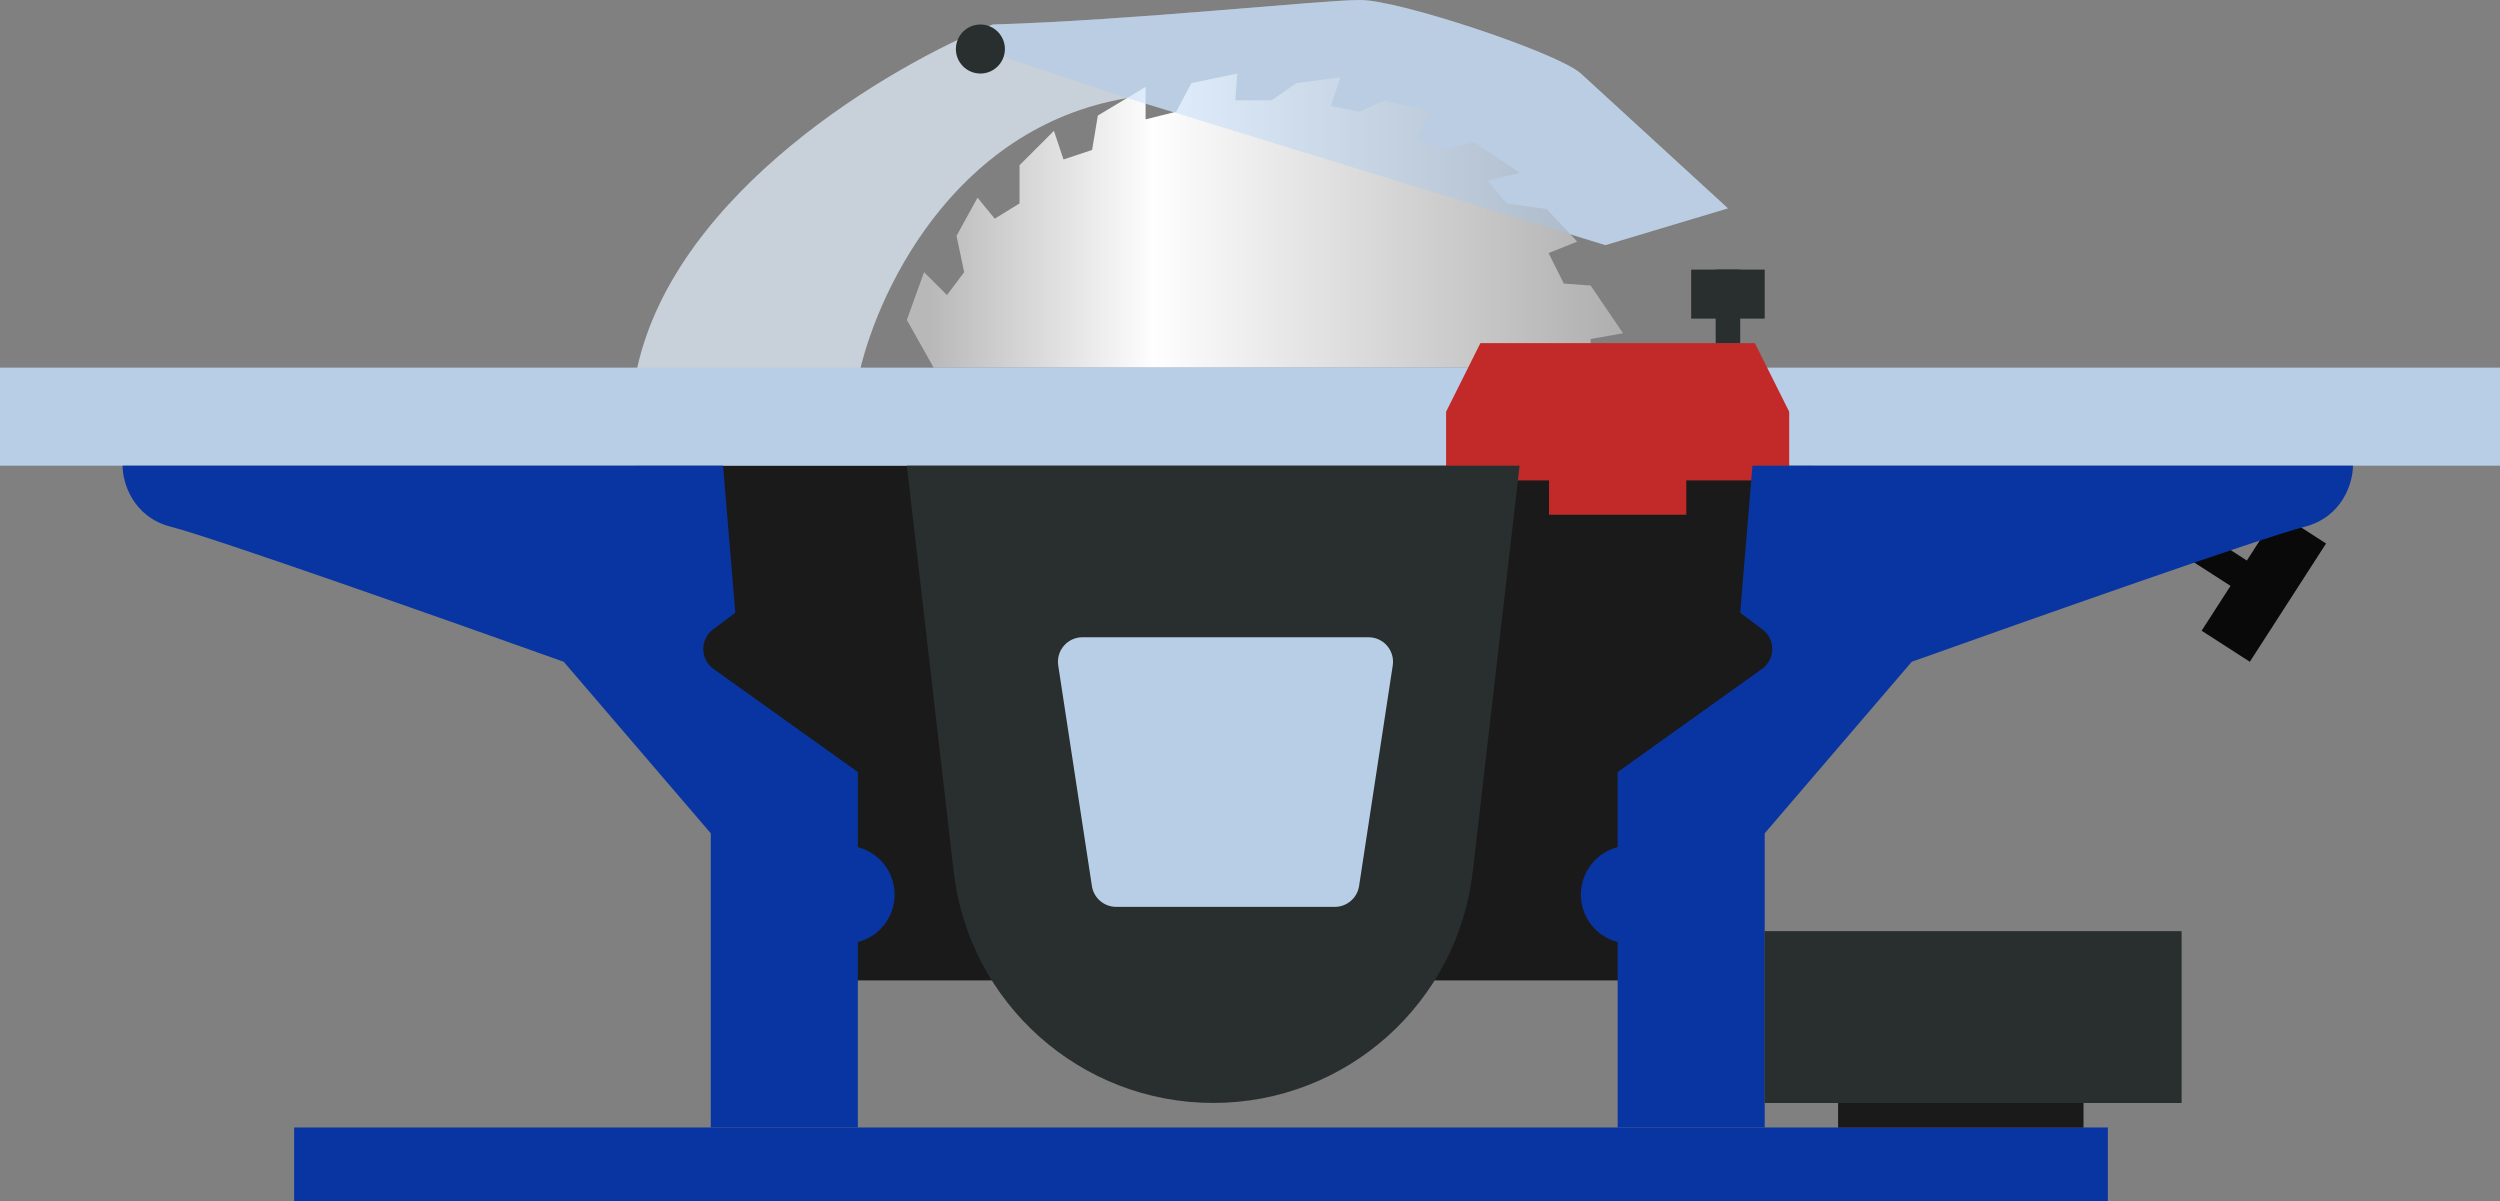 <svg xmlns="http://www.w3.org/2000/svg" width="102" height="49" viewBox="0 0 102 49" fill="none">
    <rect x="0" y="0" width="102" height="49" fill="#808080" stroke="none"/>
    <path d="M46 4C38.8 5.2 35.667 12.167 35 15.5H26V15C27.6 7.8 36.333 2.667 40.5 1C46.167 0.833 53.9 0 55.5 0C57.1 0 63.589 2.167 64.5 3L70.5 8.5L65.5 10L46 4Z" fill="#C8D0D9"/>
    <path d="M26 19H74L71 40H31L26 19Z" fill="#1A1A1A"/>
    <path d="M37 13.052L38.091 15H64.896V13.831L66.221 13.597L64.896 11.649L63.805 11.571L63.182 10.325L64.351 9.857L63.104 8.532L61.468 8.299L60.688 7.364L62.013 7.052L60.143 5.805L58.818 6.117L57.805 5.571L58.429 4.558L56.48 4.091L55.468 4.558L54.299 4.325L54.688 3.156L52.896 3.39L51.883 4.091H50.403L50.48 3L48.61 3.39L47.987 4.558L46.74 4.87V3.545L44.792 4.714L44.558 6.117L43.39 6.506L43 5.338L41.597 6.74V8.299L40.584 8.922L39.883 8.065L39.026 9.623L39.338 11.104L38.636 12.039L37.701 11.104L37 13.052Z" fill="url(#paint0_linear)"/>
    <rect y="15" width="102" height="4" fill="#B8CEE7"/>
    <path fill-rule="evenodd" clip-rule="evenodd" d="M63.2 19.6H59V16.8L60.4 14H71.6L73 16.8V19.6H68.8V21H63.2V19.6Z" fill="#C22A29"/>
    <path d="M37 19H62L60.089 35.563C59.468 40.941 54.914 45 49.5 45C44.086 45 39.532 40.941 38.911 35.563L37 19Z" fill="#292F2E"/>
    <path d="M43.176 27.151C43.083 26.546 43.552 26 44.164 26H55.836C56.448 26 56.917 26.546 56.824 27.151L55.45 36.151C55.375 36.639 54.955 37 54.461 37H45.539C45.045 37 44.625 36.639 44.55 36.151L43.176 27.151Z" fill="#B8CEE6"/>
    <path fill-rule="evenodd" clip-rule="evenodd" d="M91.672 22.87L85.667 19L85 20.035L91.005 23.904L89.826 25.733L91.793 27L94.903 22.175L92.936 20.907L91.672 22.87Z" fill="#090909"/>
    <path fill-rule="evenodd" clip-rule="evenodd" d="M29.5 19H5C5 19.667 5.4 21.1 7 21.5C8.6 21.9 18.333 25.333 23 27L29 34V46H35V41V39V38.437C35.863 38.215 36.5 37.432 36.5 36.5C36.5 35.568 35.863 34.785 35 34.563V31.5L29.112 27.294C28.561 26.901 28.552 26.086 29.093 25.68L30 25L29.5 19Z" fill="#0935A2"/>
    <path fill-rule="evenodd" clip-rule="evenodd" d="M71.5 19H96C96 19.667 95.6 21.1 94 21.5C92.4 21.9 82.667 25.333 78 27L72 34V46H66V41V39V38.437C65.137 38.215 64.5 37.432 64.5 36.5C64.5 35.568 65.137 34.785 66 34.563V31.5L71.888 27.294C72.439 26.901 72.448 26.086 71.907 25.68L71 25L71.5 19Z" fill="#0935A2"/>
    <rect x="12" y="46" width="74" height="3" fill="#0935A2"/>
    <rect x="69" y="11" width="3" height="2" fill="#292F2E"/>
    <rect x="70" y="11" width="1" height="3" fill="#292F2E"/>
    <rect x="72" y="38" width="17" height="7" fill="#292F2E"/>
    <rect x="72" y="38" width="17" height="7" fill="#292F2E"/>
    <rect width="10" height="1" transform="matrix(1 0 0 -1 75 46)" fill="#292F2E"/>
    <rect width="10" height="1" transform="matrix(1 0 0 -1 75 46)" fill="#1A1A1A"/>
    <path d="M65.5 10L46 4L40 2L40.5 1C46.167 0.833 53.9 0 55.5 0C57.1 0 63.589 2.167 64.5 3L70.5 8.5L65.5 10Z" fill="#9BC6F8" fill-opacity="0.3"/>
    <circle cx="40" cy="2" r="1" fill="#292F2E"/>
    <defs>
        <linearGradient id="paint0_linear" x1="68.434" y1="11.471" x2="37.886" y2="11.471" gradientUnits="userSpaceOnUse">
            <stop stop-color="#A5A5A5"/>
            <stop offset="0.699" stop-color="#FEFEFE"/>
            <stop offset="1" stop-color="#B8B8B8"/>
        </linearGradient>
    </defs>
</svg>